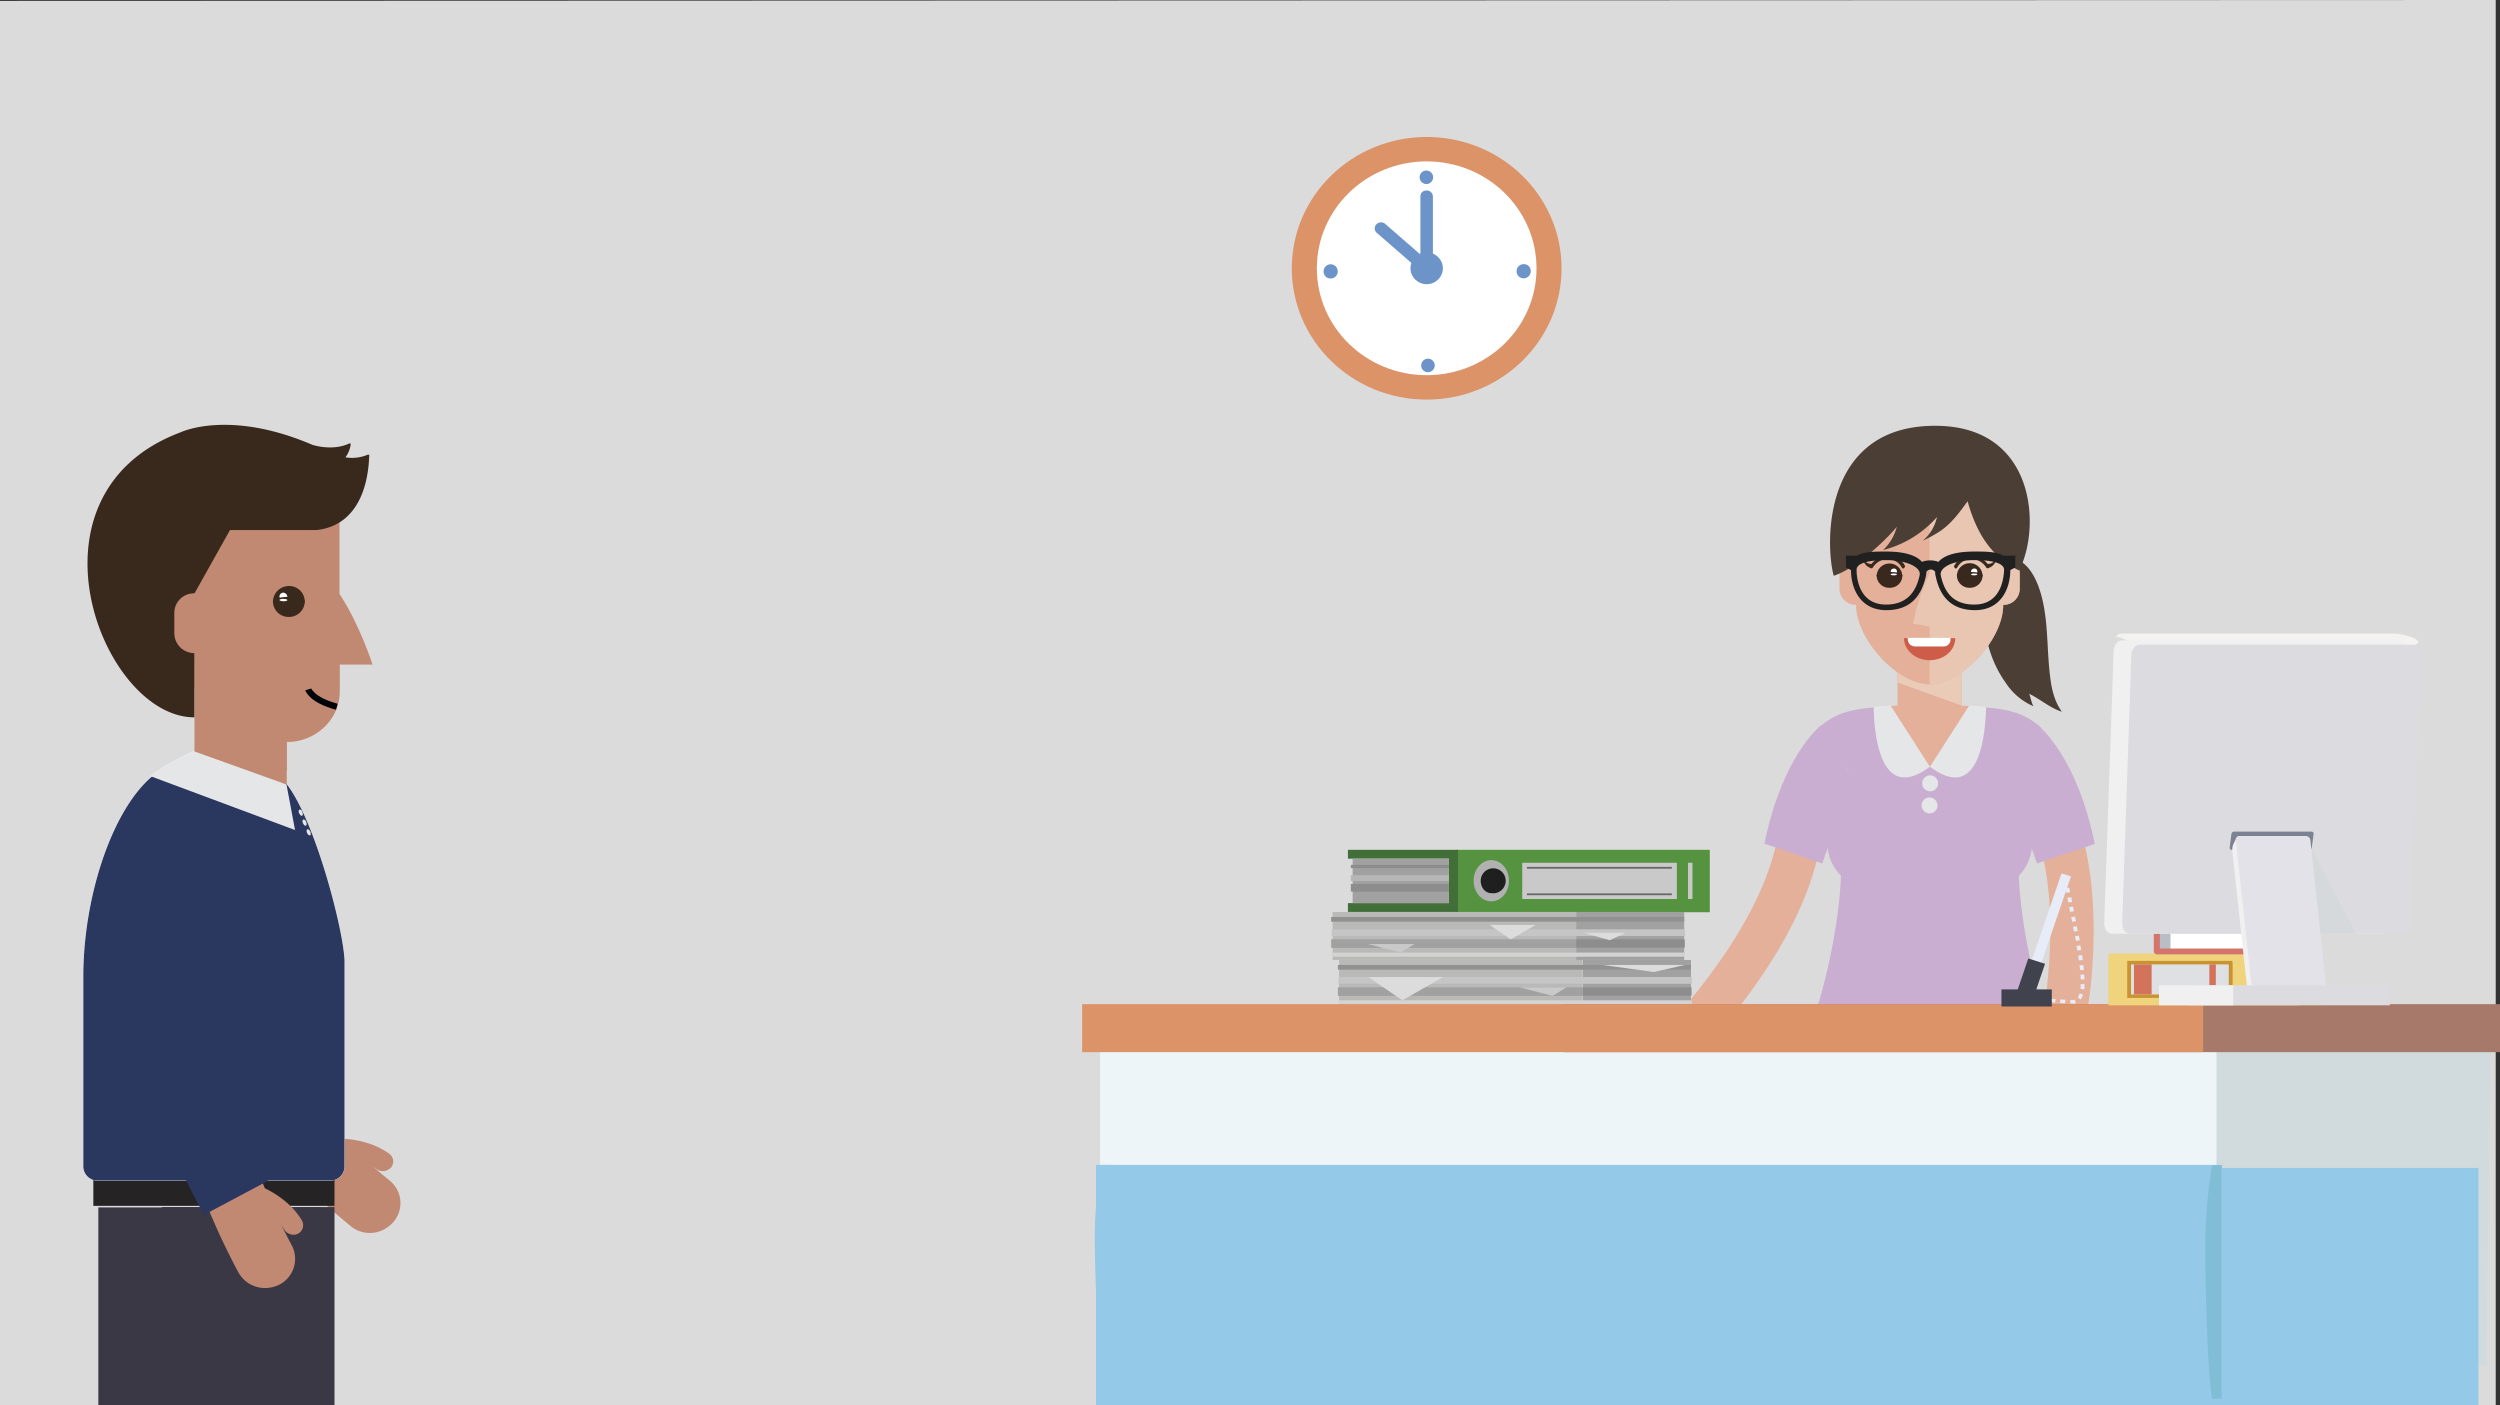 <svg xmlns="http://www.w3.org/2000/svg" xmlns:xlink="http://www.w3.org/1999/xlink" viewBox="0 0 800.53 450">
        <rect x="0" y="0" width="800.53" height="450" fill="#333333" stroke="none"/>
        <style type="text/css">
	#CUERPO{
	animation : walk 7s ease-in-out infinite
	}
	@keyframes walk{
	0%{
	transform:translateX(0)
	}
	50%{
	transform : translateX(200px)
	}
	100%{
	transform : translateX(200px)
	}
	}
	
   
	#OJOS{
	animation : blink 7s ease-in-out infinite;

	}
	@keyframes blink{
	0%,10%{
	visibility : visible
	}
	15%,20%{
	visibility : hidden
	}
	25%,100%{
	visibility : visible
	}
	}
	#files{animation-name: fhand;
    animation-duration: 7s;
    animation-timing-function: linear;
    animation-iteration-count: infinite;
    transform-origin:95% 15%;
    
    transform-box: fill-box;}

    @keyframes fhand {
    0%{transform: translateX(0px)}
    78%{transform: translateX(0px)}
    85%{transform: translateX(-80px)}
    100%{transform: translateX(-80px)}

    }
 
    

    #garm {
    animation-name: hand;
    animation-duration: 7s;
    animation-timing-function: linear;
    animation-iteration-count: infinite;
    transform-origin:90% 10%;
    
    transform-box: fill-box;
  }
  @keyframes hand {
    0%{transform: translateX(px) rotateZ(0deg);}
    40%{transform: translateX(px) rotateZ(0deg);}
    50%{transform: rotateZ(55deg);}
    55%{transform: rotateZ(55deg);}
    65%{transform: rotateZ(85deg);}
    70%{transform: rotateZ(85deg);}
    75%{transform: rotateZ(55deg);}
    100%{transform: rotateZ(55deg);}
  }
   #left-arm {
    animation-name: hand1;
    animation-duration: 7s;
    animation-timing-function: linear;
    animation-iteration-count: infinite;
    transform-origin:0% 0%;
    
    transform-box: fill-box;
  }
  @keyframes hand1 {
    0%{transform: translateX(px) rotateZ(0deg);}
    40%{transform: translateX(px) rotateZ(0deg);}
    50%{transform: rotateZ(-45deg);}
    55%{transform: rotateZ(-45deg);}
    65%{transform: rotateZ(-40deg);}
    70%{transform: rotateZ(-40deg);}
    75%{transform: rotateZ(-55deg);}
    100%{transform: rotateZ(-55deg);}
  }
   #right-arm {
    animation-name: hand2;
    animation-duration: 7s;
    animation-timing-function: linear;
    animation-iteration-count: infinite;
    transform-origin:10% 15%;
    
    transform-box: fill-box;
  }
  @keyframes hand2 {
    0%{transform: translateX(13px) rotateZ(0);}
    40%{transform: translateX(13px) rotateZ(0deg);}
    50%{transform: rotateZ(0deg);}
    55%{transform: rotateZ(0deg);}
    65%{transform: rotateZ(0deg);}
    70%{transform: rotateZ(0deg);}
    75%{transform: rotateZ(-55deg);}
    100%{transform: rotateZ(-55deg);}
  }
 </style>
 
  <defs>
    <linearGradient id="linear-gradient" x1="3062.48" y1="-70.02" x2="3098.63" y2="-61" gradientTransform="matrix(-1, 0, 0, 1, 3803.34, 352)" gradientUnits="userSpaceOnUse">
      <stop offset="0.4" stop-color="#d0d5d7"/>
      <stop offset="0.55" stop-color="#a6acae"/>
      <stop offset="0.76" stop-color="#6f7678"/>
      <stop offset="0.92" stop-color="#4d5456"/>
      <stop offset="1" stop-color="#404749"/>
    </linearGradient>
  </defs>
  <g id="Layer_2" data-name="Layer 2">
    <g>
      <g id="BACK">
        <polygon id="polygon1534" points="0 0.29 799.16 0 799.16 450 0 450 0 0.29" style="fill: #dbdbdb"/>
      </g>
      <g id="CHICA">
        <g id="g1644">
          <g id="nurse">
            <g id="g1597">
              <polygon id="polygon1593" points="633.35 226.31 628.16 225.93 628.16 212.82 620.53 212.82 615.25 212.82 607.61 212.82 607.61 225.93 602.52 226.31 607.61 258.27 614.4 258.27 614.4 258.27 617.89 258.27 621.47 258.27 621.47 258.27 628.16 258.27 633.35 226.31" style="fill: #e4b099"/>
              <polygon id="polygon1595" points="607.61 212.92 607.61 218.57 628.16 225.93 628.16 212.92 607.61 212.92" style="fill: #eacbb8"/>
            </g>
            <g id="g1611">
              <path id="path1599" d="M590.34,280.43c-4.9-4.81-7.73-14.71,2.55-29,3.67-5.18-13.49-15.46-9.24-18.86,5.65-4.52,9.9-5.75,22.63-6.41l12.54,19.52,12.54-19.52c12.63.66,17,1.89,22.63,6.41,4.24,3.49-12.92,13.77-9.24,18.86,10.18,14.24,7.35,24.14,2.54,29,0,0,.38,21.69,10,49.69H580.35C590,302.12,590.34,280.43,590.34,280.43Z" transform="translate(-0.84)" style="fill: #caaed1"/>
              <path id="path1601" d="M621.27,257.89a2.55,2.55,0,1,1-2.55-2.54A2.65,2.65,0,0,1,621.27,257.89Z" transform="translate(-0.84)" style="fill: #e5e6e7"/>
              <path id="path1603" d="M621.46,250.82a2.55,2.55,0,1,1-2.55-2.54A2.6,2.6,0,0,1,621.46,250.82Z" transform="translate(-0.84)" style="fill: #e5e6e7"/>
              <g id="g1609">
                <path id="path1605" d="M606.28,226a34.22,34.22,0,0,0-5.47.38c.19,10.37,2.64,30.64,18,19.14Z" transform="translate(-0.84)" style="fill: #e5e6e7"/>
                <path id="path1607" d="M631.36,226a34.38,34.38,0,0,1,5.47.38c-.29,10.37-2.64,30.64-18,19.14Z" transform="translate(-0.84)" style="fill: #e5e6e7"/>
              </g>
            </g>
            <g id="g1617">
              <path id="path1613" d="M666.72,264.4a7.05,7.05,0,0,0-8.68-4.53,6.73,6.73,0,0,0-4.62,8.4c3.49,11.22,4.72,25.08,3.49,41.29a205.28,205.28,0,0,1-4.53,30.08,11.93,11.93,0,0,0-5.75,6.7,2.29,2.29,0,0,0,1.61,2.83,1.65,1.65,0,0,0,.66.09,1.85,1.85,0,0,0,1.22-.38c-.09.48-.28.95-.38,1.42a6.71,6.71,0,0,0,4.81,8.3,6.87,6.87,0,0,0,1.89.28c3,0,4.81-2,5.66-5,4-14.43,7.73-29,8.67-43.47C672.09,292.69,670.68,277.13,666.72,264.4Z" transform="translate(-0.84)" style="fill: #e4b099"/>
              <path id="path1615" d="M653.14,276.47l18.48-6.22c-5.75-28.2-17.82-37.63-17.82-37.63l-12,19.52c.1,0,5.66,7.92,11.32,24.33Z" transform="translate(-0.84)" style="fill: #caaed1"/>
            </g>
            <g id="g1639">
              <path id="path1619" d="M661.15,227.91c-3.58-1-7.16-4.15-10.56-5.75.38.75.85,3.3,1.42,4a20.13,20.13,0,0,1-8.87-7.45c-5.75-8-7.82-18.2-7.07-28a19.51,19.51,0,0,1,1.42-6.5,10.26,10.26,0,0,1,3-4,7,7,0,0,1,2.83-1.51,6.11,6.11,0,0,1,4.06.75c2.92,1.61,4.71,4.62,5.94,7.64,3.67,9.34,2.73,19.71,4,29.61.47,4.05,1.42,8,3.77,11.22Z" transform="translate(-0.84)" style="fill: #4b3e34"/>
              <g id="g1635">
                <path id="path1621" d="M642.3,178.5V168.13c0-11-13.21-25-23.58-25s-23.57,14-23.57,25V178.5a5.16,5.16,0,0,0-5.28,5v5.18a5.16,5.16,0,0,0,5.28,5c0,11,13.2,25.46,23.57,25.46s23.58-14.33,23.58-25.46a5.16,5.16,0,0,0,5.28-5V183.5A5.16,5.16,0,0,0,642.3,178.5Z" transform="translate(-0.84)" style="fill: #e4b099"/>
                <path id="path1623" d="M618.72,200.66v18.48c10.37,0,23.58-14.33,23.58-25.46a5.16,5.16,0,0,0,5.28-5V183.5a5.16,5.16,0,0,0-5.28-5V168.13c0-11-13.21-25-23.58-25v40.55a65.41,65.41,0,0,0-5.28,16Z" transform="translate(-0.84)" style="fill: #eacbb8;opacity: 0.8;isolation: isolate"/>
                <g id="g1633">
                  <g id="g1627">
                    <path id="path1625" d="M610.8,181.14a5.83,5.83,0,0,0-4.81-3.21,6.79,6.79,0,0,0-5.84,2.64h-.29a3.64,3.64,0,0,1-.84-.18,4.29,4.29,0,0,1-1.14-.76.12.12,0,0,0-.18,0c-.1,0-.1.1-.1.19l.19.38a5.94,5.94,0,0,0,.66.85,3,3,0,0,0,.94.66c.19.09.29.09.38.18a.35.35,0,0,1,.19.1.64.64,0,0,0,.66-.38,5.56,5.56,0,0,1,5.18-2.54,5,5,0,0,1,4,2.64.49.49,0,0,0,.66.28c.37-.38.47-.66.37-.85Z" transform="translate(-0.84)" style="fill: #39281d"/>
                  </g>
                  <g id="g1631">
                    <path id="path1629" d="M626.64,181.14a5.84,5.84,0,0,1,4.81-3.21,6.81,6.81,0,0,1,5.85,2.64h.28a3.61,3.61,0,0,0,.85-.18,4.13,4.13,0,0,0,1.13-.76.14.14,0,0,1,.19,0c.09,0,.09.1.09.19l-.18.38a5.94,5.94,0,0,1-.66.85,3,3,0,0,1-1,.66c-.19.09-.28.09-.37.18a.31.31,0,0,0-.19.1.63.63,0,0,1-.66-.38,5.57,5.57,0,0,0-5.19-2.54,5,5,0,0,0-4,2.64.49.49,0,0,1-.66.28c-.38-.38-.47-.66-.38-.85Z" transform="translate(-0.84)" style="fill: #39281d"/>
                  </g>
                </g>
              </g>
              <path id="path1637" d="M608.26,168.51a15.53,15.53,0,0,1-4.44,7.63,34.53,34.53,0,0,0,17.26-10.56,13.81,13.81,0,0,1-4.53,7.55,44.4,44.4,0,0,0,5.47-3c3.87-2.64,6.32-6.13,8.87-9.62,2.54,9,6.79,17.44,16.5,22.16,7-13.67,5.28-45.35-25.37-46.3-38-1.13-36.68,38.38-34,48,7.92-2.55,18.67-13.49,20.28-15.84Z" transform="translate(-0.84)" style="fill: #4b3e34"/>
            </g>
          </g>
          <path id="path1642" d="M645.88,177.93H642.3c-2.08-1.32-5.85-1.32-9.25-1.32-5.75,0-9.61,1.14-11.5,3.3a7.65,7.65,0,0,0-5.28,0c-1.88-2.16-5.75-3.3-11.5-3.3-3.4,0-7.17,0-9.24,1.32h-3.59v3.78l1.61.84c0,5.95,3,12.83,11.31,12.83,6.89,0,11-3.58,12.64-10.75a8.66,8.66,0,0,0,.19-1.51,1.7,1.7,0,0,1,2.82,0,4.4,4.4,0,0,0,.19,1.51c1.51,7.17,5.75,10.75,12.54,10.75,8.3,0,11.32-6.88,11.32-12.83l1.6-.84v-3.78Zm-30.36,6.32q-2,9.34-10.75,9.34c-9,0-9.43-9.24-9.43-11.13,0-2.83,6.5-3.11,9.43-3.11,6.5,0,11.41,2.26,10.75,4.9Zm17.53,9.34c-5.94,0-9.42-3-10.74-9.34-.57-2.64,4.24-4.9,10.74-4.9,2.93,0,9.53.28,9.53,3.11-.1,1.89-.57,11.13-9.53,11.13Z" transform="translate(-0.84)" style="fill: #202021"/>
        </g>
        <path id="garm" d="M582.65,275.36a6.95,6.95,0,0,0-13.46-3.42c-2.83,11.36-9.14,23.89-18.57,37.17A213.6,213.6,0,0,1,531,332.64a12.8,12.8,0,0,0-8.5,2.8,2.15,2.15,0,0,0-.11,3.15l.5.38a1.82,1.82,0,0,0,1.19.32c-.35.32-.72.73-1.07,1A6.78,6.78,0,0,0,524.24,351c2.58,1.55,5.13.78,7.46-1.37,11.06-10.28,21.81-20.91,30.2-32.75,10.55-14.6,17.51-28.54,20.75-41.55Z" transform="translate(-0.84)" style="fill: #e4b099"/>
        <path id="path1647" d="M584.31,276.47l-18.48-6.32c5.75-28.19,17.82-37.62,17.82-37.62l12,19.52c-.09.09-5.66,8-11.31,24.42Z" transform="translate(-0.84)" style="fill: #caaed1"/>
        <g id="BOCA">
          <g id="g1656">
            <path id="path1652" d="M626.93,204.34c0,4-3.68,7.07-8.21,7.07s-8.2-3.21-8.2-7.07Z" transform="translate(-0.84)" style="fill: #cd5d48"/>
            <path id="path1654" d="M623.25,207H614a2.29,2.29,0,0,1-2.26-2.27v-.47h13.67v.47A2.17,2.17,0,0,1,623.25,207Z" transform="translate(-0.84)" style="fill: #fff"/>
          </g>
        </g>
        <g id="OJOS_CHICA" data-name="OJOS CHICA">
          <path id="path1659" d="M610,184.16a3.93,3.93,0,0,1-4,4.05,4,4,0,0,1-4.24-3.77,4.11,4.11,0,0,1,8.2-.28Z" transform="translate(-0.84)" style="fill: #39281d"/>
          <path id="path1661" d="M608.26,183a1,1,0,1,1-1-.95A.92.92,0,0,1,608.26,183Z" transform="translate(-0.84)" style="fill: #fff"/>
          <path id="path1663" d="M635.7,184.16a4,4,0,0,1-4,4.05,4,4,0,0,1-4.24-3.77,4.11,4.11,0,0,1,8.21-.28Z" transform="translate(-0.84)" style="fill: #39281d"/>
          <path id="path1665" d="M634,183a1,1,0,1,1-1-.95A.92.92,0,0,1,634,183Z" transform="translate(-0.84)" style="fill: #fff"/>
        </g>
        <g id="g2065">
          <path id="path2057" d="M610,184.25c.1.65-1.69,1.22-4,1.22s-4.15-.48-4.24-1.13,1.7-1.22,4-1.22S609.86,183.6,610,184.25Z" transform="translate(-0.84)" style="fill: #39281d"/>
          <path id="path2059" d="M608.26,183.91c0,.17-.38.32-1,.32s-1-.12-1-.29.37-.31.94-.31S608.26,183.74,608.26,183.91Z" transform="translate(-0.84)" style="fill: #fff"/>
          <path id="path2061" d="M635.7,184.25c.09.65-1.7,1.22-4,1.22s-4.14-.48-4.24-1.13,1.7-1.22,4-1.22S635.6,183.6,635.7,184.25Z" transform="translate(-0.84)" style="fill: #39281d"/>
          <path id="path2063" d="M634,183.91c0,.17-.38.32-1,.32s-1-.12-1-.29.37-.31.94-.31S634,183.74,634,183.91Z" transform="translate(-0.84)" style="fill: #fff"/>
        </g>
      </g>
      <g id="files">
        <g id="Things1">
          <g id="g1693">
            <rect id="rect1669" x="466.32" y="272.12" width="81.18" height="19.99" style="fill: #569341"/>
            <path id="path1671" d="M478.38,288.62c3.11,0,5.65-2.92,5.65-6.6s-2.54-6.6-5.65-6.6-5.66,2.93-5.66,6.6,2.45,6.6,5.66,6.6Z" transform="translate(-0.84)" style="fill: #b1b1b1"/>
            <path id="path1673" d="M478.38,286a4,4,0,1,0-3.4-4C475,284.29,476.49,286,478.38,286Z" transform="translate(-0.84)" style="fill: #1f1f1f"/>
            <rect id="rect1675" x="487.44" y="276.27" width="49.5" height="11.6" style="fill: #cac9ca"/>
            <rect id="rect1677" x="488.95" y="286.08" width="46.39" height="0.57" style="fill: #666"/>
            <rect id="rect1679" x="488.95" y="277.59" width="46.39" height="0.57" style="fill: #666"/>
            <rect id="rect1681" x="540.53" y="276.27" width="1.41" height="11.6" style="fill: #cac9ca"/>
            <polygon id="polygon1683" points="431.62 289.19 463.96 289.19 463.96 274.95 431.62 274.95 431.62 272.12 463.96 272.12 466.88 272.12 466.88 274.95 466.88 289.19 466.88 292.02 463.96 292.02 431.62 292.02 431.62 289.19" style="fill: #426f38"/>
            <rect id="rect1685" x="433.13" y="274.95" width="30.83" height="14.24" style="fill: #a1a1a1"/>
            <rect id="rect1687" x="432.56" y="283.06" width="31.4" height="2.45" style="fill: #8d8d8e"/>
            <rect id="rect1689" x="432.56" y="280.23" width="31.4" height="1.89" style="fill: #b6b6b7"/>
            <rect id="rect1691" x="432.56" y="276.93" width="31.4" height="1.04" style="fill: #8d8d8e"/>
          </g>
          <g id="g1737">
            <rect id="rect1695" x="506.86" y="307.39" width="34.6" height="15.37" style="fill: #a1a1a1"/>
            <rect id="rect1697" x="428.79" y="307.39" width="77.98" height="15.37" style="fill: #b9b9b8"/>
            <rect id="rect1699" x="428.41" y="316.16" width="78.45" height="2.73" style="fill: #a1a1a1"/>
            <rect id="rect1701" x="428.41" y="308.99" width="113.05" height="1.51" style="fill: #919191"/>
            <rect id="rect1703" x="428.6" y="312.86" width="113.15" height="2.17" style="fill: #c5c5c5"/>
            <rect id="rect1705" x="428.6" y="320.3" width="113.15" height="1.32" style="fill: #d3d3d3"/>
            <rect id="rect1707" x="506.86" y="316.16" width="34.79" height="2.64" style="fill: #8d8d8e"/>
            <polygon id="polygon1709" points="462.07 312.86 438.13 312.86 449.06 320.31 462.07 312.86" style="fill: #dcdcdc"/>
            <polygon id="polygon1711" points="513.09 308.99 539.58 308.99 529.59 311.25 513.09 308.99" style="fill: #dcdcdc"/>
            <polygon id="polygon1713" points="501.58 316.16 486.59 316.16 497.15 318.89 501.58 316.16" style="fill: #cac9ca"/>
            <g id="g1735">
              <rect id="rect1715" x="504.69" y="292.02" width="34.6" height="15.37" style="fill: #a1a1a1"/>
              <rect id="rect1717" x="426.72" y="292.02" width="77.98" height="15.37" style="fill: #b9b9b8"/>
              <rect id="rect1719" x="426.25" y="300.79" width="78.45" height="2.73" style="fill: #a1a1a1"/>
              <rect id="rect1721" x="426.25" y="293.62" width="113.05" height="1.51" style="fill: #919191"/>
              <rect id="rect1723" x="426.43" y="297.58" width="113.15" height="2.17" style="fill: #c5c5c5"/>
              <rect id="rect1725" x="426.43" y="305.03" width="113.15" height="1.32" style="fill: #d3d3d3"/>
              <rect id="rect1727" x="504.69" y="300.79" width="34.79" height="2.64" style="fill: #8d8d8e"/>
              <polygon id="polygon1729" points="491.78 296.17 476.97 296.17 483.76 300.79 491.78 296.17" style="fill: #dcdcdc"/>
              <polygon id="polygon1731" points="507.24 298.71 520.54 298.71 515.44 301.07 507.24 298.71" style="fill: #dcdcdc"/>
              <polygon id="polygon1733" points="452.93 302.3 438.03 302.3 448.5 305.03 452.93 302.3" style="fill: #cac9ca"/>
            </g>
          </g>
        </g>
      </g>
      <g id="CUERPO">
        <g id="PIERNA_IZQ" data-name="PIERNA IZQ">
          <g id="g1747">
            <polyline id="polyline1745" points="31.49 396.67 31.49 386.63 86.75 386.63 102.97 386.63 88.73 396.67 82.88 450 31.49 450 31.49 396.67" style="fill: #393844"/>
          </g>
        </g>
        <g id="left-arm">
          <g id="g1756">
            <path id="path1750" d="M124.83,374.72a3.46,3.46,0,0,1-3.3-.28c-4.72-3.49-11.32-3.59-11.41-3.59a3,3,0,0,1-3.11-3.11,3.24,3.24,0,0,1,3.3-3.11c.37,0,8.67.09,15.18,4.81a3.06,3.06,0,0,1,.56,4.43,5.65,5.65,0,0,1-1.22.85Z" transform="translate(-0.84)" style="fill: #c18972"/>
            <path id="path1752" d="M90.79,371.7a232.4,232.4,0,0,0,22.35,20.93,9.71,9.71,0,0,0,9.9,1.42,11,11,0,0,0,3.67-2.64,9.25,9.25,0,0,0-1-13.3,211.89,211.89,0,0,1-21.31-20Z" transform="translate(-0.84)" style="fill: #c18972"/>
            <path id="path1754" d="M95.88,379.81c-68.36-53.46-50-113.71-49.12-116.26l22,6.41-10.94-3.2,11,3.11c-.57,2-14,48.56,41.77,92.12L95.88,379.81Z" transform="translate(-0.84)" style="fill: #2a375f"/>
          </g>
        </g>
        <g id="g1743">
          <polygon id="polygon1741" points="29.89 386.13 107.11 386.13 107.11 377.83 29.89 377.83 29.89 386.13" style="fill: #262324"/>
        </g>
        <g id="g1821">
          <g id="g1807">
            <polygon id="polygon1795" points="62.23 283.35 91.84 283.35 91.84 218.95 62.23 202.73 62.23 283.35" style="fill: #fff"/>
            <polygon id="polygon1797" points="91.84 217.82 91.84 238.66 91.84 246.96 62.23 220.18 62.23 206.6 91.84 217.82" style="fill: #fff"/>
            <g id="g1803">
              <path id="path1799" d="M111.16,307.68v65.81a4.55,4.55,0,0,1-4.62,4.53H32.14a4.55,4.55,0,0,1-4.62-4.53V312.68c0-32.06,14.71-69,34-69l31.21,7.54C101.82,263,110.87,297.87,111.16,307.68Z" transform="translate(-0.84)" style="fill: #fff"/>
              <path id="path1801" d="M111.16,307.68v65.81a4.55,4.55,0,0,1-4.62,4.53H32.14a4.55,4.55,0,0,1-4.62-4.53V312.68c0-32.06,14.71-69,34-69l31.21,7.54C101.82,263,110.87,297.87,111.16,307.68Z" transform="translate(-0.84)" style="fill: #fff"/>
            </g>
            <path id="path1805" d="M62.88,240.54s-9.05,4-13.86,8l46.3,17.25L92.58,251.2l-29.7-10.66Z" transform="translate(-0.84)" style="fill: #fff"/>
          </g>
          <g id="g1819">
            <polygon id="polygon1809" points="62.23 283.35 91.84 283.35 91.84 218.95 62.23 202.73 62.23 283.35" style="fill: #c18972"/>
            <polygon id="polygon1811" points="91.84 217.82 91.84 238.66 91.84 246.96 62.23 220.18 62.23 206.6 91.84 217.82" style="fill: #c18972"/>
            <g id="g1815">
              <path id="path1813" d="M111.16,307.68v65.81a4.55,4.55,0,0,1-4.62,4.53H32.14a4.55,4.55,0,0,1-4.62-4.53V312.68c0-32.06,14.71-69,34-69l31.21,7.54C101.82,263,110.87,297.87,111.16,307.68Z" transform="translate(-0.84)" style="fill: #2a375f"/>
            </g>
            <path id="path1817" d="M62.88,240.54s-9.05,4-13.86,8l46.3,17.25L92.58,251.2l-29.7-10.66Z" transform="translate(-0.84)" style="fill: #e5e6e7"/>
          </g>
        </g>
        <path id="path1823" d="M120.11,212.73S116,199.9,109.55,190.19V152c-56.95,0-46.39,34.89-46.48,37.34v20.28c0,11.22,10.09,21,23.1,26.59,11,4.71,23.48-3.21,23.48-14.9v-8.49h10.46Z" transform="translate(-0.84)" style="fill: #c18972"/>
        <path id="path1825" d="M118.61,145.59a12.77,12.77,0,0,1-7.17.85,8.65,8.65,0,0,0,1.7-4.15c0-.28-.19-.37-.47-.28-4.06,1.89-8.68,1.32-11.7.47-27-11.6-42.43-4-42.43-4C5.93,158.32,33.46,229.7,63.07,229.7V190.1l11.41-20.37H102.2c16.88-1.88,16.69-22.06,16.88-23.76C119.17,145.69,118.89,145.5,118.61,145.59Z" transform="translate(-0.84)" style="fill: #39281c"/>
        <path id="path1827" d="M63.07,190a6.32,6.32,0,0,1,6.41,6.23v6.5a6.41,6.41,0,0,1-12.82,0v-6.5A6.26,6.26,0,0,1,63.07,190Z" transform="translate(-0.84)" style="fill: #c18972"/>
        <g id="g1835">
          <path id="path1829" d="M98.9,263.17c.19.57.19,1.13-.1,1.23s-.66-.19-.94-.76-.19-1.13.1-1.22S98.71,262.61,98.9,263.17Z" transform="translate(-0.84)" style="fill: #e5e6e7"/>
          <path id="path1831" d="M97.67,260c.19.56.19,1.13-.09,1.22s-.66-.19-.94-.75-.19-1.13.09-1.23S97.48,259.4,97.67,260Z" transform="translate(-0.84)" style="fill: #e5e6e7"/>
          <path id="path1833" d="M100.22,266.29c.19.56.19,1.13-.1,1.22s-.66-.19-.94-.75-.19-1.14.1-1.23S99.94,265.81,100.22,266.29Z" transform="translate(-0.84)" style="fill: #e5e6e7"/>
        </g>
        <path id="path1837" d="M99.56,220.74s1,3.4,9.14,5.57" transform="translate(-0.84)" style="fill: none;stroke: #000307;stroke-miterlimit: 10;stroke-width: 2px"/>
        <g id="OJOS">
          <path id="path1839" d="M88.24,192.46a5,5,0,0,0,4.91,5.09,5.07,5.07,0,0,0,5.28-4.81,5,5,0,0,0-4.91-5.09A5.13,5.13,0,0,0,88.24,192.46Z" transform="translate(-0.84)" style="fill: #39281c"/>
          <path id="path1841" d="M90.32,191a1.4,1.4,0,0,0,1.22,1.32,1.27,1.27,0,0,0,1.32-1.22,1.4,1.4,0,0,0-1.22-1.32A1.26,1.26,0,0,0,90.32,191Z" transform="translate(-0.84)" style="fill: #fff"/>
        </g>
        <g id="PIERNA_DERE" data-name="PIERNA DERE">
          <polyline id="polyline1844" points="49.88 396.57 55.73 450 107.11 450 107.11 396.57 107.11 386.51 51.86 386.51" style="fill: #393844"/>
        </g>
        <g id="right-arm">
          <g id="g1853">
            <path id="path1847" d="M94.84,395.37a3.62,3.62,0,0,1-2.92-1.51c-3-5.09-9-7.73-9.15-7.73a3.15,3.15,0,1,1,2.55-5.75c.28.09,8,3.39,12.16,10.37A3.08,3.08,0,0,1,96.35,395a3.24,3.24,0,0,1-1.51.38Z" transform="translate(-0.84)" style="fill: #c18972"/>
            <path id="path1849" d="M64.58,379.43a223.09,223.09,0,0,0,12.54,27.91,9.72,9.72,0,0,0,8.58,5.1,10.5,10.5,0,0,0,4.43-1,9.27,9.27,0,0,0,4.15-12.64A201.45,201.45,0,0,1,82.4,372.08Z" transform="translate(-0.84)" style="fill: #c18972"/>
            <path id="path1851" d="M66.18,389C23.75,313.24,64,264.68,65.8,262.7l17.82,14.43-8.86-7.26,9,7.16C82.4,278.64,52,316.35,86.64,378.11L66.18,389Z" transform="translate(-0.84)" style="fill: #2a375f"/>
          </g>
        </g>
        <g id="g2055">
          <path id="path2051" d="M88.24,192.56c-.09.82,2.08,1.49,4.91,1.52s5.18-.62,5.28-1.44-2.08-1.5-4.91-1.53S88.34,191.74,88.24,192.56Z" transform="translate(-0.84)" style="fill: #39281c"/>
          <path id="path2053" d="M90.32,192.13c0,.2.56.37,1.22.4s1.32-.14,1.32-.37-.56-.37-1.22-.4S90.32,191.93,90.32,192.13Z" transform="translate(-0.84)" style="fill: #fff"/>
        </g>
      </g>
      <g id="RELOJ">
        <g id="g1888">
          <ellipse id="ellipse1884" cx="456.84" cy="85.91" rx="43.19" ry="42.05" style="fill: #dc9368"/>
          <ellipse id="ellipse1886" cx="456.84" cy="85.91" rx="35.17" ry="34.23" style="fill: #fff"/>
        </g>
        <g id="MANECILLAS">
          <g id="g1904">
            <path id="path1890" d="M457.67,61h0a1.93,1.93,0,0,1,2,2V84a2.05,2.05,0,0,1-2,2h0a1.94,1.94,0,0,1-2-2V62.9A1.86,1.86,0,0,1,457.67,61Z" transform="translate(-0.84)" style="fill: #6d94c9"/>
            <path id="path1892" d="M441.55,71.86h0a2.06,2.06,0,0,1,2.83-.19l13.11,11.41a1.86,1.86,0,0,1,.18,2.73h0a2,2,0,0,1-2.82.19L441.74,74.59A1.85,1.85,0,0,1,441.55,71.86Z" transform="translate(-0.84)" style="fill: #6d94c9"/>
            <path id="path1894" d="M457.67,58.94a2.17,2.17,0,1,0-2.26-2.17A2.22,2.22,0,0,0,457.67,58.94Z" transform="translate(-0.84)" style="fill: #6d94c9"/>
            <path id="path1896" d="M491,86.76a2.27,2.27,0,1,1-2.26-2.17A2.15,2.15,0,0,1,491,86.76Z" transform="translate(-0.84)" style="fill: #6d94c9"/>
            <path id="path1898" d="M458,119.19a2.17,2.17,0,1,1,2.26-2.17A2.22,2.22,0,0,1,458,119.19Z" transform="translate(-0.84)" style="fill: #6d94c9"/>
            <path id="path1900" d="M424.67,87a2.27,2.27,0,1,1,2.27,2.17A2.17,2.17,0,0,1,424.67,87Z" transform="translate(-0.84)" style="fill: #6d94c9"/>
            <ellipse id="ellipse1902" cx="456.84" cy="85.91" rx="5.19" ry="5.09" style="fill: #6d94c9"/>
          </g>
        </g>
      </g>
      <g id="ESCRITORIO">
        <path id="path1908" d="M424.3,415c-4.62-1.22-4.34-6.88-4.53-10.18s-1.51.47-2.26-6.32c0,0-5.19,3.3-5.94,4.53a15.32,15.32,0,0,0-1,2.17c1.7,4.14,4.9,6.88,9.62,8.67a25.19,25.19,0,0,0,4.81,1.32,1.43,1.43,0,0,0-.66-.19Z" transform="translate(-0.84)" style="fill: #615b59"/>
        <g id="g1912">
          <path id="path1910" d="M408.83,353.32a3.34,3.34,0,0,1-.94-.1,4,4,0,0,1-2.26-1.7,4.65,4.65,0,0,1-.38-3.58l1.41.38a3,3,0,0,0,.29,2.54,1.79,1.79,0,0,0,1.32,1c1.32.38,2.64-.66,3.11-2.36l1.41.38a4.43,4.43,0,0,1-4,3.4Z" transform="translate(-0.84)" style="fill: #533130"/>
        </g>
        <polygon id="polygon1914" points="797.7 325.88 497.76 325.88 497.76 437.14 796.1 437.14 797.7 325.88" style="fill: #d1dbdd"/>
        <rect id="rect1916" x="352.27" y="326.18" width="357.46" height="110.96" style="fill: #eef5f8"/>
        <rect id="rect1918" x="352.84" y="425.16" width="365.56" height="11.97" style="fill: #d1dbdd"/>
        <g id="g1928">
          <rect id="rect1920" x="350.95" y="373.02" width="360.47" height="76.98" style="fill: #94c9e8"/>
          <rect id="rect1922" x="684.36" y="373.98" width="109.28" height="76.02" style="fill: #94c9e8"/>
          <path id="path1924" d="M709.15,447.89h3.11V373.12h-3.11A169.75,169.75,0,0,0,707,401.4C707,411.56,707.73,439.65,709.15,447.89Z" transform="translate(-0.84)" style="fill: #81bed6"/>
          <path id="path1926" d="M353.58,437.35h3.11V373h-3.11a126.14,126.14,0,0,0-2.17,24.26c0,8.91.85,33,2.17,40.07Z" transform="translate(-0.84)" style="fill: #94c9e8"/>
        </g>
        <rect id="rect1930" x="500.59" y="321.54" width="299.94" height="15.37" style="fill: #a7796b"/>
        <rect id="rect1932" x="346.52" y="321.54" width="358.96" height="15.37" style="fill: #dc9368"/>
        <g id="g2023">
          <g id="g1962">
            <g id="g1942">
              <rect id="rect1938" x="736.79" y="305.89" width="5.66" height="15.37" style="fill: #a7b0ad"/>
              <path id="path1940" d="M738.28,306.45h4.43v14.24h-4.43V306.45Zm-1.22-1.13v16.6h6.88v-16.6Z" transform="translate(-0.84)" style="fill: #c99332"/>
            </g>
            <rect id="rect1944" x="675.12" y="305.32" width="61.19" height="16.6" style="fill: #efd37d"/>
            <g id="g1950">
              <rect id="rect1946" x="681.72" y="308.24" width="32.53" height="10.75" style="fill: #dfe0e4"/>
              <path id="path1948" d="M714.52,308.81v9.62h-31.3v-9.62Zm1.13-1.13H682v11.88h33.76V308.81l-.1-1.13Z" transform="translate(-0.84)" style="fill: #c99332"/>
            </g>
            <rect id="rect1952" x="683.32" y="308.81" width="5.66" height="9.62" style="fill: #d2735a"/>
            <rect id="rect1954" x="707.46" y="308.81" width="2.07" height="9.62" style="fill: #d2735a"/>
            <g id="g1960">
              <path id="path1956" d="M726.31,316.73a3.11,3.11,0,1,1,3.2-3.11A3.16,3.16,0,0,1,726.31,316.73Z" transform="translate(-0.84)" style="fill: #325375"/>
              <path id="path1958" d="M726.31,311a2.71,2.71,0,0,1,2.73,2.64,2.65,2.65,0,0,1-2.73,2.64,2.73,2.73,0,0,1-2.74-2.64,2.66,2.66,0,0,1,2.74-2.64Zm0-.94a3.66,3.66,0,0,0-3.68,3.58,3.6,3.6,0,0,0,3.68,3.58,3.58,3.58,0,1,0,0-7.16Z" transform="translate(-0.84)" style="fill: #ebeaf5"/>
            </g>
          </g>
          <g id="g1988">
            <polygon id="polygon1964" points="690.96 305.32 742.82 305.32 742.82 296.93 730.56 295.33 690.68 286.75 690.96 305.32" style="fill: #989ea8"/>
            <polygon id="polygon1966" points="690.96 305.32 704.45 304.76 690.68 286.75 690.96 305.32" style="fill: #b9bdc4"/>
            <polygon id="polygon1968" points="695.02 288.16 695.02 303.91 730.75 303.91 730.75 298.25 695.02 288.16" style="fill: #fff"/>
            <polygon id="polygon1970" points="730.75 300.7 695.02 292.4 695.02 288.16 730.75 298.25 730.75 300.7" style="fill: #3d3e42;opacity: 0.3;isolation: isolate"/>
            <g id="g1974">
              <rect id="rect1972" x="728.3" y="303.62" width="14.52" height="1.98" style="fill: #8b423c"/>
            </g>
            <polygon id="polygon1976" points="690.58 286.27 742.82 286.27 742.82 296.27 742.82 296.93 728.39 296.93 690.58 286.27" style="fill: #b94e28"/>
            <g id="g1982">
              <g id="g1980">
                <path id="path1978" d="M743.66,297.87H729.23a1,1,0,0,1-1-.94,1,1,0,0,1,1-.94h14.43Z" transform="translate(-0.84)" style="fill: #8b423c"/>
              </g>
            </g>
            <g id="g1986">
              <path id="path1984" d="M729.51,305.6h-38a1,1,0,0,1-1-.94V287.22a1.16,1.16,0,0,1,.38-.76,1,1,0,0,1,.84-.19L729.42,296a.89.89,0,0,1,.66,1.22,1,1,0,0,1-1.23.66l-36.39-9.33v15.18h37a.94.94,0,1,1,0,1.88Z" transform="translate(-0.84)" style="fill: #d3756d"/>
            </g>
          </g>
          <path id="path1990" d="M678.31,204a2.33,2.33,0,0,1,2-1.13h87.22c1.42,0,7.83,1.13,7.74,3l-1.61.85a19,19,0,0,0-3.77-.28H686.23c-2.07-.09-6.5-2.73-7.92-2.45Z" transform="translate(-0.84)" style="fill: #f4f3f2"/>
          <g id="g2021">
            <path id="path1992" d="M674.64,295.42c-.1,2,1,3.58,2.54,3.58H764.4c1.42,0,2.74-1.6,2.74-3.58l6.6-87c.09-2-4.72-3.39-6.13-3.39H680.39c-1.42,0-2.74,1.6-2.74,3.58Z" transform="translate(-0.84)" style="fill: #f0f0f1"/>
            <path id="path1994" d="M680.39,295.42c-.1,2,1,3.58,2.54,3.58h87.22c1.42,0,2.74-1.6,2.74-3.58L775.81,210c.1-2-1-3.58-2.54-3.58H686.05c-1.42,0-2.74,1.6-2.74,3.58Z" transform="translate(-0.84)" style="fill: #dcdce0"/>
            <g id="g2009" style="opacity: 0.5">
              <polygon id="polygon2007" points="714.16 269.96 716.33 267.98 716.7 267.61 738.11 267.61 754.42 299 731.41 299 714.16 269.96" style="fill: url(#linear-gradient)"/>
            </g>
            <path id="path2011" d="M714.8,271.38a.67.67,0,0,0,.66.75h24.8a.91.91,0,0,0,.85-.75l.57-4.34a.67.67,0,0,0-.66-.75h-24.8a.9.9,0,0,0-.85.75Z" transform="translate(-0.84)" style="fill: #7b8293"/>
            <path id="path2013" d="M744.69,320.6a1.1,1.1,0,0,1-1.13,1.22H722.25a1.49,1.49,0,0,1-1.41-1.22l-5.19-48.09a4.66,4.66,0,0,1,.38-2.26l.47-1a9.69,9.69,0,0,1,.76-1.32,3.56,3.56,0,0,1,1.41-.19h19a1.52,1.52,0,0,1,1.42,1.23l5.65,51.67Z" transform="translate(-0.84)" style="fill: #f0f0f1"/>
            <path id="path2015" d="M746.2,320.6a1.1,1.1,0,0,1-1.13,1.22H723.76a1.49,1.49,0,0,1-1.41-1.22l-5.57-51.67a1.13,1.13,0,0,1,1.14-1.23h21.31a1.5,1.5,0,0,1,1.41,1.23Z" transform="translate(-0.84)" style="fill: #e2e2e8"/>
            <rect id="rect2017" x="701.05" y="315.5" width="64.21" height="6.41" style="fill: #dcdce0"/>
            <rect id="rect2019" x="691.34" y="315.5" width="23.76" height="6.41" style="fill: #f0f0f1"/>
          </g>
        </g>
        <g id="g2041">
          <g id="g2027">
            <path id="path2025" d="M664.55,321.35h-.76v-1.13h.76a1.52,1.52,0,0,0,.66-.1l.38,1.14a4.07,4.07,0,0,1-1,.09Zm-2.45-.09c-.57,0-1.14-.1-1.61-.1l.1-1.13c.47,0,1,.09,1.6.09Zm-3.21-.19a9.88,9.88,0,0,0-1.6-.19l.19-1.13a8.56,8.56,0,0,0,1.6.19Zm-3.21-.57a13.12,13.12,0,0,1-1.6-.38l.38-1.13a13.31,13.31,0,0,0,1.51.38Zm11.41-.47-.94-.66a3.7,3.7,0,0,0,.57-1.23l1.13.29A3.62,3.62,0,0,1,667.09,320Zm1.14-3.21-1.23-.18a8.07,8.07,0,0,0,.09-1.51h1.23a9.5,9.5,0,0,1-.09,1.69Zm-1.14-3.2a8.51,8.51,0,0,0-.09-1.51l1.23-.09c0,.56.09,1,.09,1.6Zm-.18-3c-.1-.47-.1-1-.19-1.51l1.22-.09c.1.56.1,1,.19,1.6Zm-.38-3.11a7.8,7.8,0,0,1-.19-1.51l1.23-.19a9.8,9.8,0,0,1,.18,1.61Zm-.47-3.11c-.1-.47-.19-1-.29-1.51l1.23-.19c.09.57.19,1,.28,1.51Zm-.47-3.11c-.1-.47-.19-1-.29-1.51l1.23-.19c.09.57.19,1,.28,1.51Zm-.66-3-.29-1.51,1.23-.19.28,1.51Zm-.57-3.11-.28-1.51,1.22-.19.29,1.51ZM663.7,292l-.28-1.51,1.22-.19.29,1.51Zm-.57-3-.28-1.51,1.23-.19.28,1.51Zm-.66-3.11-.28-1.51,1.23-.19.28,1.51Zm-.56-3.11-.29-1.51,1.23-.19.28,1.51Z" transform="translate(-0.84)" style="fill: #e8ecf8"/>
          </g>
          <g id="g2031">
            <rect id="rect2029" x="640.89" y="316.82" width="16.12" height="5.47" style="fill: #40424d"/>
          </g>
          <g id="g2035">
            <polygon id="polygon2033" points="649.66 320.03 646.64 318.99 660.13 279.67 663.15 280.62 649.66 320.03" style="fill: #e8ecf8"/>
          </g>
          <g id="g2039">
            <polygon id="polygon2037" points="650.42 321.26 645.14 319.37 646.08 316.92 649.47 306.92 654.85 308.62 651.36 318.81 650.42 321.26" style="fill: #40424d"/>
          </g>
        </g>
      </g>
    </g>
  </g>
</svg>
